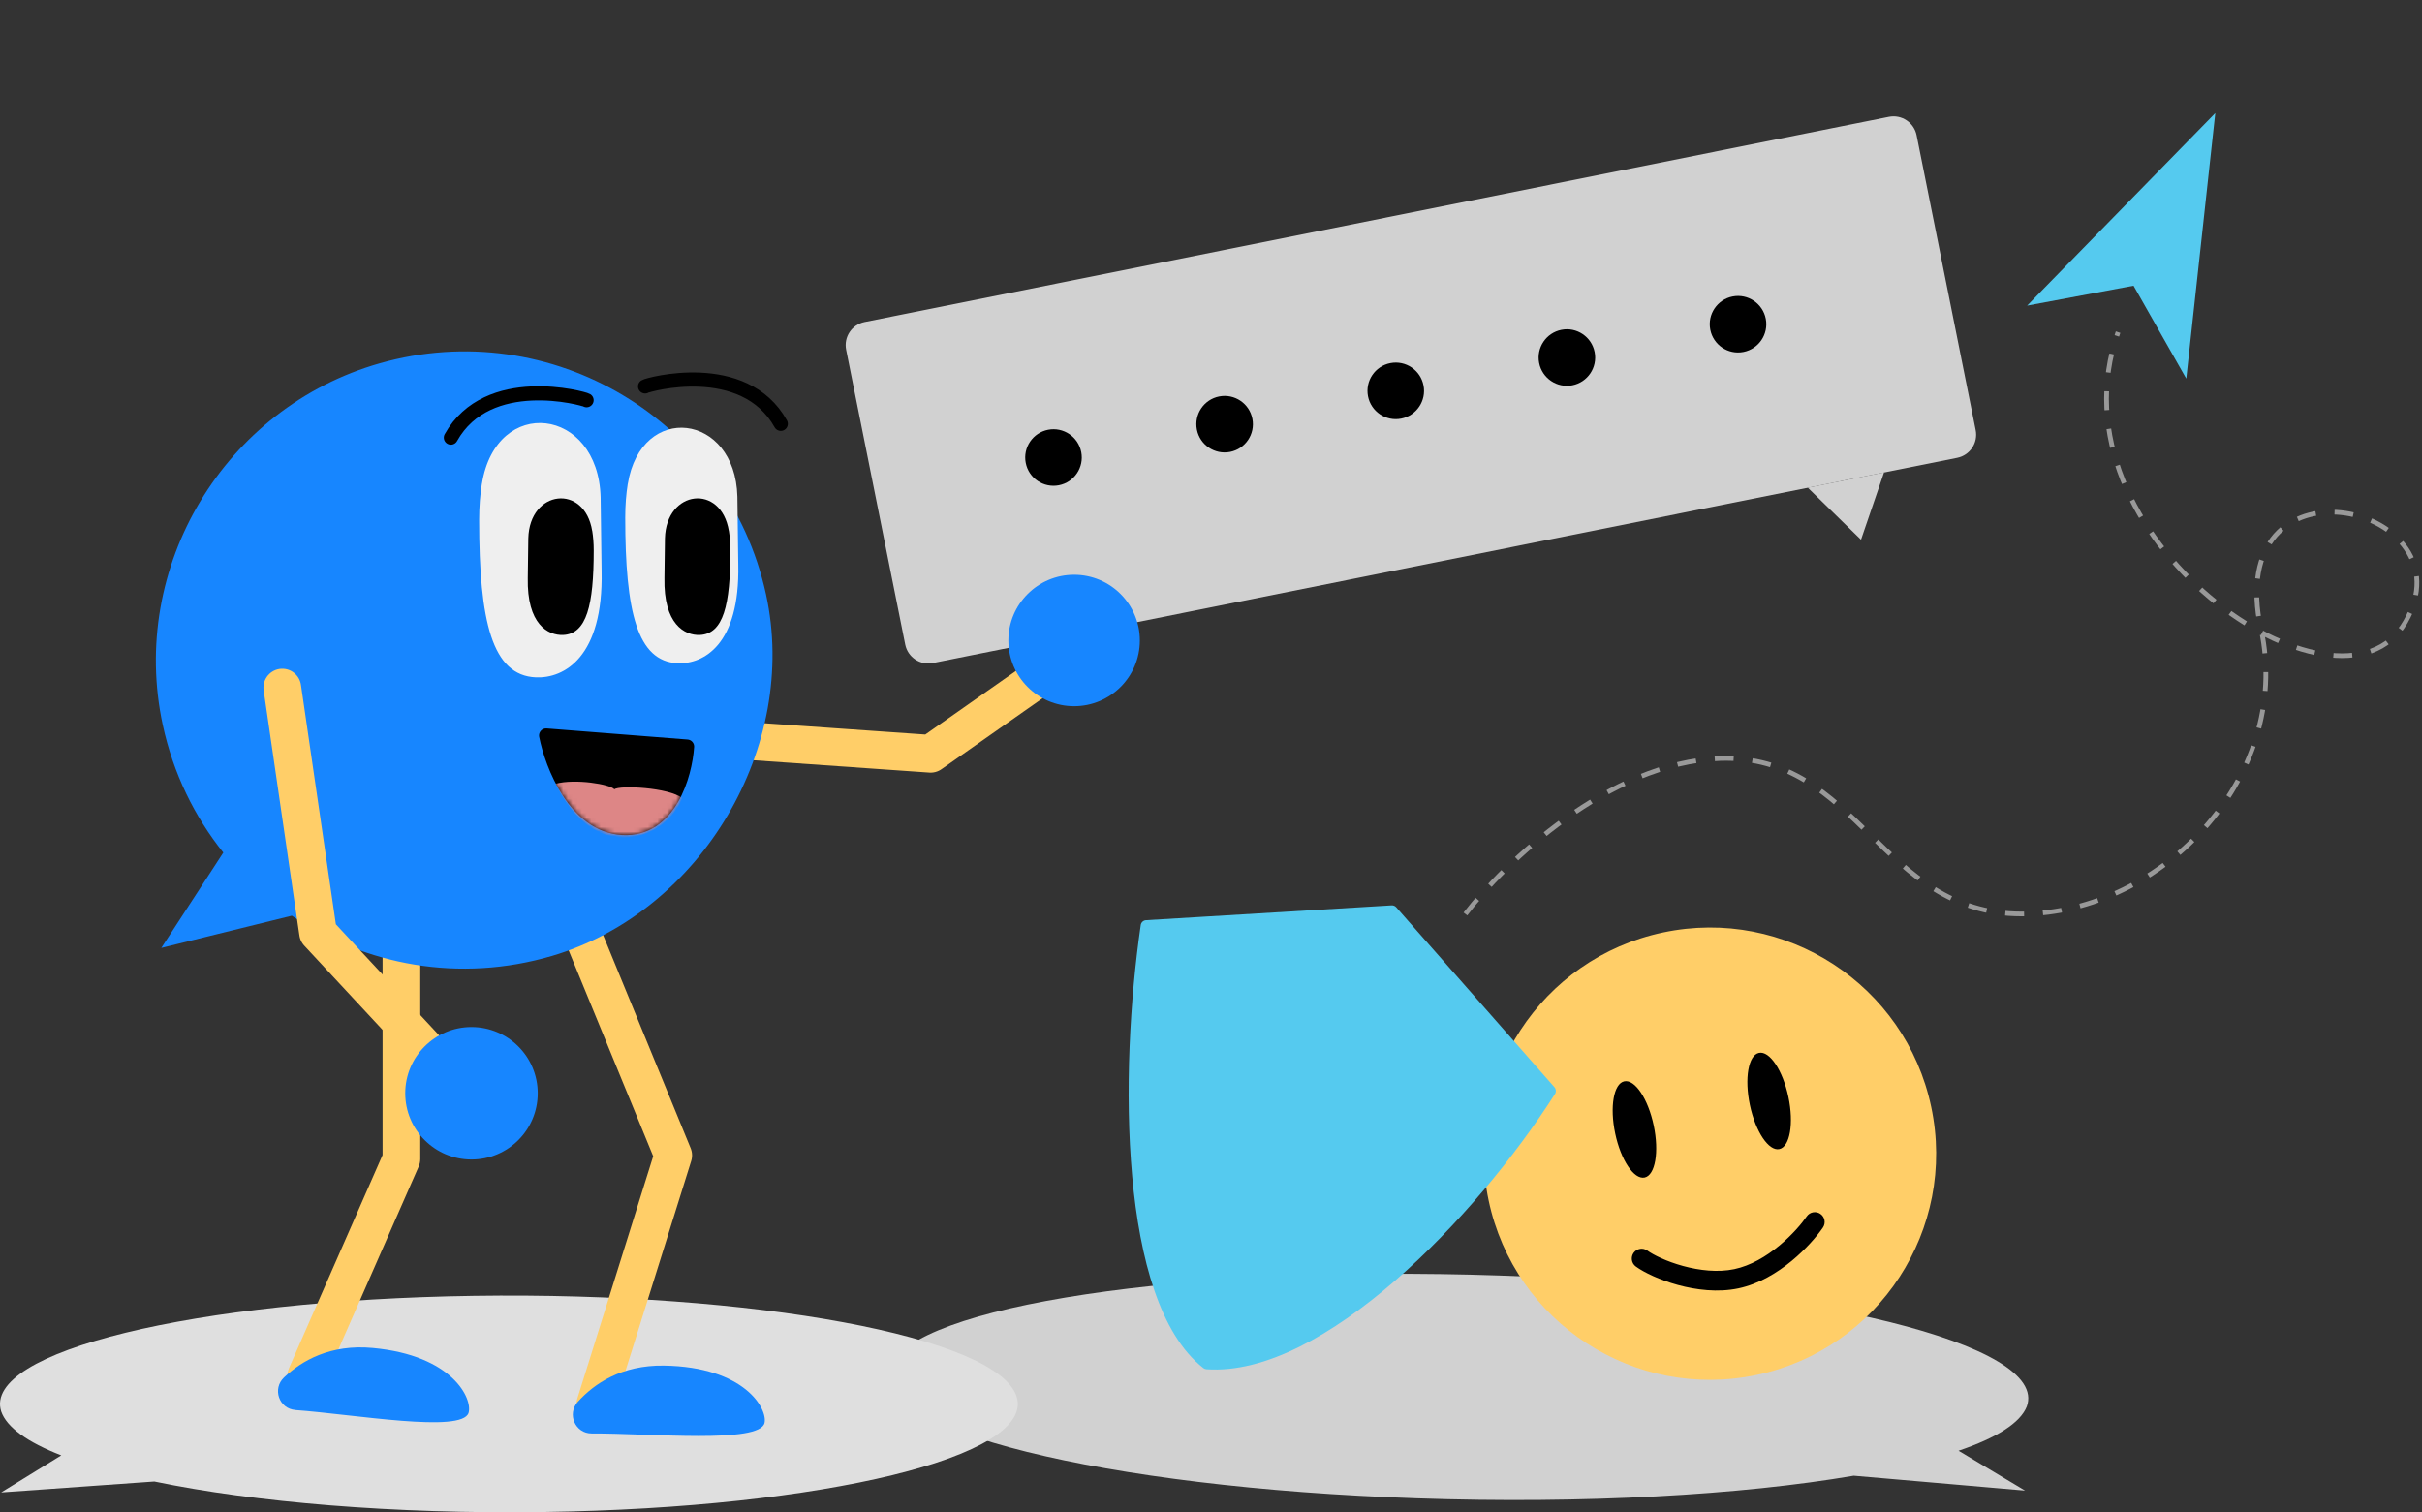 <svg viewBox="0 0 514 321" fill="none" xmlns="http://www.w3.org/2000/svg">
    <rect x="0" y="0" width="514" height="321" fill="#333333" stroke="none"/>
    <path
        d="M188.817 290.244C183.98 303.298 234.044 315.748 300.597 318.033C336.303 319.265 369.595 317.311 393.401 313.238L429.763 316.396L415.645 307.936C423.742 305.203 428.771 302.014 430.134 298.533C434.871 285.477 384.808 273.027 318.255 270.742C251.702 268.457 193.654 277.19 188.817 290.244Z"
        fill="#D1D1D1" />
    <path
        d="M215.743 296.423C219.818 309.09 174.911 320.076 115.479 320.944C83.593 321.416 53.921 318.868 32.752 314.469L0.245 316.783L13.001 308.92C5.826 306.126 1.398 302.955 0.246 299.576C-3.74 286.909 41.167 275.923 100.599 275.055C160.031 274.186 211.669 283.757 215.743 296.423Z"
        fill="#DFDFDF" />
    <path d="M123.502 198.068L142.872 245.238L126.322 298.118L148.332 300.108" stroke="#FFCE68"
        stroke-width="8" stroke-linecap="round" stroke-linejoin="round" />
    <path d="M85.191 202.529V246L65.001 292L90 297" stroke="#FFCE68" stroke-width="8"
        stroke-linecap="round" stroke-linejoin="round" />
    <path d="M159.753 157.35L197.5 160L226 140" stroke="#FFCE68" stroke-width="8"
        stroke-linecap="round"
        stroke-linejoin="round" />
    <path
        d="M162.562 126.148C169.622 158.408 148.842 193.558 117.172 202.898C97.522 208.698 77.482 204.898 61.932 194.368L34.232 201.208L47.392 180.968C41.272 173.328 36.762 164.178 34.542 153.888C27.292 120.358 47.612 86.489 80.612 77.109C116.992 66.769 154.482 89.189 162.562 126.148Z"
        fill="#1786FF" />
    <path
        d="M133.232 102.726C136.031 85.276 156.046 87.614 156.487 105.423C156.487 105.639 156.666 119.668 156.675 119.884C157.041 136.854 149.302 141.012 143.798 140.776C135.233 140.408 132.688 129.83 132.688 109.835C132.688 107.204 132.885 104.848 133.223 102.726H133.232Z"
        fill="#EFEFEF" />
    <path
        d="M154.68 112.711C153.052 102.591 141.376 103.944 141.114 114.277C141.114 114.403 141.007 122.533 141.007 122.668C140.794 132.508 145.31 134.915 148.517 134.78C153.517 134.567 155 128.439 155 116.839C155 115.312 154.884 113.949 154.69 112.711H154.68Z"
        fill="black" />
    <path
        d="M102.276 102.682C105.308 83.835 126.99 86.36 127.468 105.594C127.468 105.828 127.662 120.978 127.672 121.212C128.069 139.539 119.685 144.03 113.722 143.775C104.443 143.378 101.686 131.954 101.686 110.359C101.686 107.518 101.899 104.973 102.266 102.682H102.276Z"
        fill="#EFEFEF" />
    <path
        d="M125.68 112.709C124.052 102.591 112.377 103.946 112.117 114.274C112.117 114.403 112.007 122.528 112.007 122.668C111.797 132.507 116.312 134.919 119.518 134.78C124.512 134.57 126 128.429 126 116.836C126 115.311 125.89 113.945 125.69 112.709H125.68Z"
        fill="black" />
    <path d="M136.898 82.019C137.468 81.639 157.878 75.95 165.698 89.96" stroke="black"
        stroke-width="3" stroke-miterlimit="10" stroke-linecap="round" />
    <path d="M124.486 84.949C123.916 84.569 103.506 78.879 95.686 92.889" stroke="black"
        stroke-width="3" stroke-miterlimit="10" stroke-linecap="round" />
    <path
        d="M409.848 234.964C415.327 260.901 398.742 286.369 372.805 291.848C346.868 297.327 321.4 280.743 315.921 254.805C310.442 228.868 327.026 203.4 352.964 197.921C378.901 192.442 404.369 209.027 409.848 234.964Z"
        fill="#FFCE68" />
    <path
        d="M350.949 238.874C352.141 244.512 351.278 249.47 349.022 249.946C346.767 250.422 343.973 246.238 342.782 240.599C341.591 234.961 342.454 230.003 344.709 229.527C346.964 229.051 349.758 233.235 350.949 238.874Z"
        fill="black" />
    <path
        d="M379.536 232.835C380.727 238.474 379.864 243.431 377.609 243.907C375.353 244.384 372.559 240.199 371.368 234.561C370.177 228.922 371.04 223.965 373.296 223.488C375.551 223.012 378.345 227.197 379.536 232.835Z"
        fill="black" />
    <path fill-rule="evenodd" clip-rule="evenodd"
        d="M346.703 265.915C347.381 264.983 348.687 264.778 349.618 265.457C350.87 266.37 353.684 267.764 357.185 268.721C360.67 269.674 364.581 270.122 368.06 269.387C371.532 268.654 374.821 266.69 377.574 264.421C380.318 262.158 382.389 259.705 383.423 258.199C384.075 257.249 385.374 257.007 386.324 257.659C387.275 258.312 387.516 259.611 386.864 260.561C385.614 262.381 383.28 265.125 380.229 267.641C377.187 270.15 373.292 272.548 368.923 273.471C364.561 274.392 359.933 273.8 356.084 272.748C352.25 271.699 348.933 270.123 347.16 268.83C346.229 268.152 346.024 266.846 346.703 265.915Z"
        fill="black" />
    <path
        d="M62.696 299.292C59.206 299.032 57.736 294.772 60.286 292.372C64.026 288.832 70.096 285.292 79.076 286.122C96.146 287.692 100.346 296.982 99.436 299.902C98.066 304.262 75.156 300.212 62.696 299.302V299.292Z"
        fill="#1786FF" />
    <path
        d="M125.57 304.268C122.07 304.278 120.28 300.148 122.63 297.548C126.08 293.728 131.87 289.738 140.89 289.868C158.03 290.118 162.94 299.058 162.25 302.038C161.22 306.488 138.06 304.218 125.58 304.268H125.57Z"
        fill="#1786FF" />
    <path d="M59.91 145.949L67.5 198L100.5 233.5" stroke="#FFCE68" stroke-width="8"
        stroke-linecap="round" stroke-linejoin="round" />
    <path
        d="M100.061 246.12C92.296 246.12 86.001 239.825 86.001 232.06C86.001 224.295 92.296 218 100.061 218C107.826 218 114.121 224.295 114.121 232.06C114.121 239.825 107.826 246.12 100.061 246.12Z"
        fill="#1786FF" />
    <path
        d="M145.812 158.467L115.9 156.115C117.139 162.428 122.116 175.192 132.108 175.744C142.101 176.295 145.407 164.456 145.812 158.467Z"
        fill="black" stroke="black" stroke-width="3" stroke-linejoin="round" />
    <mask id="mask0_2965_23255" style="mask-type:alpha" maskUnits="userSpaceOnUse" x="114" y="154"
        width="34" height="24">
        <path
            d="M145.812 158.467L115.9 156.115C117.139 162.428 122.116 175.192 132.108 175.744C142.101 176.295 145.407 164.456 145.812 158.467Z"
            fill="black" stroke="black" stroke-width="3" stroke-linejoin="round" />
    </mask>
    <g mask="url(#mask0_2965_23255)">
        <path
            d="M130.38 167.542C129.479 166.452 122.061 165.241 117.936 166.355C120.448 171.617 124.95 177.07 130.923 177.64C138.887 178.4 143.439 172.807 144.767 169.418C141.97 167.142 131.47 166.642 130.38 167.542Z"
            fill="#DD8686" />
    </g>
    <path
        d="M328.972 231.564L295.401 193.384L243.294 196.53C238.753 227.682 238.735 275.835 256.124 289.439C280.036 291.1 312.258 257.738 328.972 231.564Z"
        fill="#55CAEF" />
    <path fill-rule="evenodd" clip-rule="evenodd"
        d="M295.322 192.176C295.699 192.153 296.067 192.307 296.317 192.591L329.887 230.77C330.243 231.175 330.29 231.763 330.002 232.214C321.591 245.385 309.284 260.36 296.053 271.85C289.436 277.595 282.559 282.494 275.796 285.857C269.041 289.215 262.321 291.078 256.049 290.642C255.804 290.625 255.57 290.535 255.377 290.384C250.765 286.776 247.404 280.964 244.996 273.945C242.581 266.908 241.081 258.536 240.276 249.663C238.664 231.916 239.811 211.993 242.092 196.347C242.174 195.783 242.642 195.356 243.214 195.321L295.322 192.176ZM244.361 197.674C242.194 213.028 241.14 232.305 242.698 249.462C243.494 258.222 244.967 266.387 247.298 273.178C249.578 279.823 252.64 285.039 256.581 288.255C262.164 288.551 268.306 286.87 274.696 283.694C281.221 280.45 287.928 275.685 294.445 270.026C307.228 258.926 319.169 244.486 327.458 231.668L294.886 194.625L244.361 197.674Z"
        fill="#55CAEF" />
    <path
        d="M311 194C319.167 183.333 341.4 161.8 365 161C394.5 160 399 194 429 194C459 194 487.5 164 479.5 131.999C473 95 524.5 107.499 510.5 131.999C496.5 156.499 434 114 449.5 70.5"
        stroke="#999999" stroke-dasharray="4 4" />
    <path d="M470.136 24L430.202 64.871L452.784 60.648L463.975 80.365L470.136 24Z"
        fill="#55CAEF" />
    <path
        d="M400.858 24.793L183.489 68.352C180.782 68.894 179.027 71.529 179.569 74.237L192.109 136.812C192.652 139.52 195.286 141.275 197.994 140.733L415.363 97.174C418.07 96.631 419.825 93.996 419.283 91.289L406.743 28.713C406.2 26.005 403.566 24.25 400.858 24.793Z"
        fill="#D1D1D1" />
    <path d="M383.652 103.52L394.945 114.559L399.834 100.272L383.652 103.52Z" fill="#D1D1D1" />
    <circle cx="223.575" cy="97.11" r="6" transform="rotate(-11.02 223.575 97.11)" fill="black" />
    <circle cx="259.894" cy="90.037" r="6" transform="rotate(-11.02 259.894 90.037)" fill="black" />
    <circle cx="296.212" cy="82.963" r="6" transform="rotate(-11.02 296.212 82.963)" fill="black" />
    <circle cx="332.53" cy="75.891" r="6" transform="rotate(-11.02 332.53 75.891)" fill="black" />
    <circle cx="368.847" cy="68.819" r="6" transform="rotate(-11.02 368.847 68.819)" fill="black" />
    <path
        d="M227.95 149.9C220.246 149.9 214 143.654 214 135.95C214 128.246 220.246 122 227.95 122C235.655 122 241.9 128.246 241.9 135.95C241.9 143.654 235.655 149.9 227.95 149.9Z"
        fill="#1786FF" />
</svg>